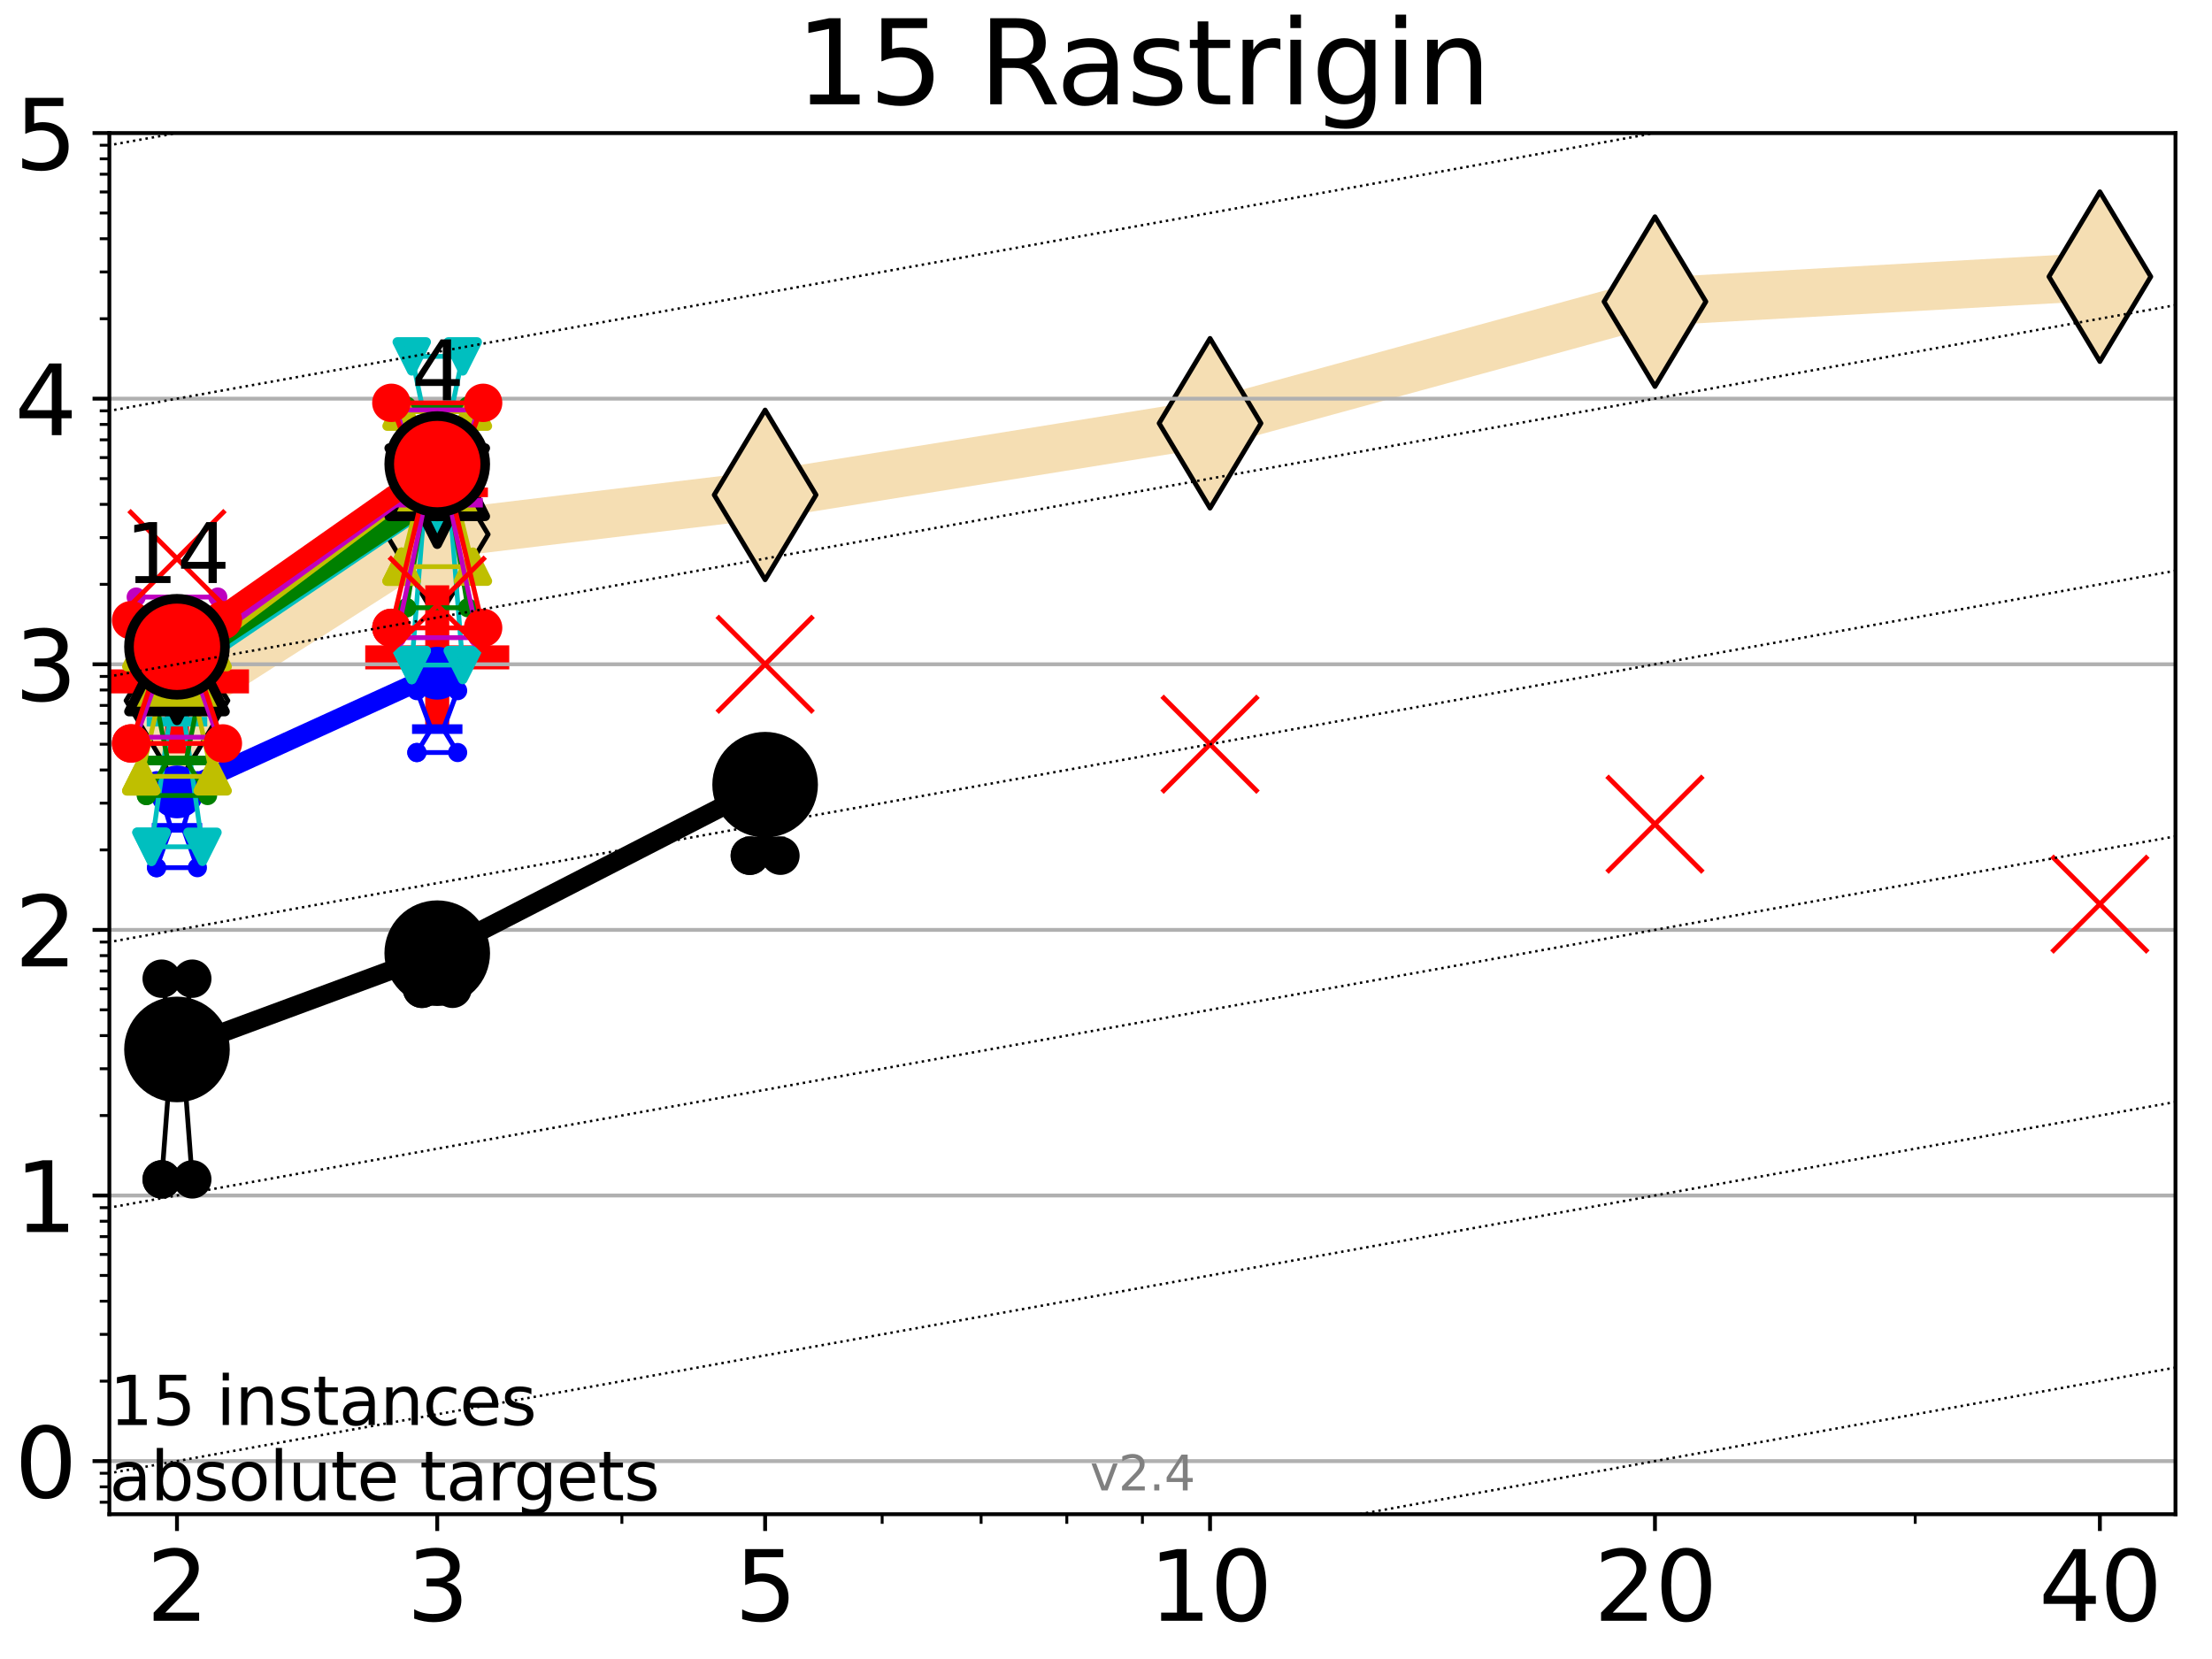<?xml version="1.0" encoding="utf-8" standalone="no"?>
<!DOCTYPE svg PUBLIC "-//W3C//DTD SVG 1.1//EN"
  "http://www.w3.org/Graphics/SVG/1.1/DTD/svg11.dtd">
<svg height="345.6pt" version="1.1" viewBox="0 0 460.8 345.6" width="460.8pt" xmlns="http://www.w3.org/2000/svg" xmlns:xlink="http://www.w3.org/1999/xlink">
 <defs>
  <style type="text/css">*{stroke-linecap:butt;stroke-linejoin:round;}</style>
 </defs>
 <g id="figure_1">
  <g id="patch_1">
   <path d="M 0 345.6 
L 460.8 345.6 
L 460.8 0 
L 0 0 
z
" style="fill:#ffffff;"/>
  </g>
  <g id="axes_1">
   <g id="patch_2">
    <path d="M 22.78 315.44 
L 453.192 315.44 
L 453.192 27.72 
L 22.78 27.72 
z
" style="fill:#ffffff;"/>
   </g>
   <g id="line2d_1">
    <path clip-path="url(#p6bc2ded85d)" d="M 36.868 145.944 
L 91.085 111.318 
L 159.39 103.095 
L 252.074 88.174 
L 344.758 62.836 
L 437.443 57.633 
" style="fill:none;stroke:#f5deb3;stroke-linecap:square;stroke-width:10;"/>
    <defs>
     <path d="M 0 17.678 
L 10.607 0 
L 0 -17.678 
L -10.607 0 
z
" id="mfe4d58d788" style="stroke:#000000;stroke-linejoin:miter;"/>
    </defs>
    <g clip-path="url(#p6bc2ded85d)">
     <use style="fill:#f5deb3;stroke:#000000;stroke-linejoin:miter;" x="36.868" xlink:href="#mfe4d58d788" y="145.944"/>
     <use style="fill:#f5deb3;stroke:#000000;stroke-linejoin:miter;" x="91.085" xlink:href="#mfe4d58d788" y="111.318"/>
     <use style="fill:#f5deb3;stroke:#000000;stroke-linejoin:miter;" x="159.39" xlink:href="#mfe4d58d788" y="103.095"/>
     <use style="fill:#f5deb3;stroke:#000000;stroke-linejoin:miter;" x="252.074" xlink:href="#mfe4d58d788" y="88.174"/>
     <use style="fill:#f5deb3;stroke:#000000;stroke-linejoin:miter;" x="344.758" xlink:href="#mfe4d58d788" y="62.836"/>
     <use style="fill:#f5deb3;stroke:#000000;stroke-linejoin:miter;" x="437.443" xlink:href="#mfe4d58d788" y="57.633"/>
    </g>
   </g>
   <g id="line2d_2">
    <defs>
     <path d="M -15 0 
L 15 0 
M 0 15 
L 0 -15 
" id="mb540e946c9" style="stroke:#ff0000;stroke-width:5;"/>
    </defs>
    <g clip-path="url(#p6bc2ded85d)">
     <use style="fill:#ff0000;stroke:#ff0000;stroke-width:5;" x="91.085" xlink:href="#mb540e946c9" y="136.94"/>
    </g>
   </g>
   <g id="line2d_3">
    <g clip-path="url(#p6bc2ded85d)">
     <use style="fill:#ff0000;stroke:#ff0000;stroke-width:5;" x="36.868" xlink:href="#mb540e946c9" y="141.943"/>
    </g>
   </g>
   <g id="matplotlib.axis_1">
    <g id="xtick_1">
     <g id="line2d_4">
      <defs>
       <path d="M 0 0 
L 0 3.5 
" id="m0d95e76aec" style="stroke:#000000;stroke-width:0.8;"/>
      </defs>
      <g>
       <use style="stroke:#000000;stroke-width:0.8;" x="36.868" xlink:href="#m0d95e76aec" y="315.44"/>
      </g>
     </g>
     <g id="text_1">
      <!-- 2 -->
      <g transform="translate(30.506 337.637)scale(0.2 -0.2)">
       <defs>
        <path d="M 1228 531 
L 3431 531 
L 3431 0 
L 469 0 
L 469 531 
Q 828 903 1448 1529 
Q 2069 2156 2228 2338 
Q 2531 2678 2651 2914 
Q 2772 3150 2772 3378 
Q 2772 3750 2511 3984 
Q 2250 4219 1831 4219 
Q 1534 4219 1204 4116 
Q 875 4013 500 3803 
L 500 4441 
Q 881 4594 1212 4672 
Q 1544 4750 1819 4750 
Q 2544 4750 2975 4387 
Q 3406 4025 3406 3419 
Q 3406 3131 3298 2873 
Q 3191 2616 2906 2266 
Q 2828 2175 2409 1742 
Q 1991 1309 1228 531 
z
" id="DejaVuSans-32" transform="scale(0.016)"/>
       </defs>
       <use xlink:href="#DejaVuSans-32"/>
      </g>
     </g>
    </g>
    <g id="xtick_2">
     <g id="line2d_5">
      <g>
       <use style="stroke:#000000;stroke-width:0.8;" x="91.085" xlink:href="#m0d95e76aec" y="315.44"/>
      </g>
     </g>
     <g id="text_2">
      <!-- 3 -->
      <g transform="translate(84.723 337.637)scale(0.2 -0.2)">
       <defs>
        <path d="M 2597 2516 
Q 3050 2419 3304 2112 
Q 3559 1806 3559 1356 
Q 3559 666 3084 287 
Q 2609 -91 1734 -91 
Q 1441 -91 1130 -33 
Q 819 25 488 141 
L 488 750 
Q 750 597 1062 519 
Q 1375 441 1716 441 
Q 2309 441 2620 675 
Q 2931 909 2931 1356 
Q 2931 1769 2642 2001 
Q 2353 2234 1838 2234 
L 1294 2234 
L 1294 2753 
L 1863 2753 
Q 2328 2753 2575 2939 
Q 2822 3125 2822 3475 
Q 2822 3834 2567 4026 
Q 2313 4219 1838 4219 
Q 1578 4219 1281 4162 
Q 984 4106 628 3988 
L 628 4550 
Q 988 4650 1302 4700 
Q 1616 4750 1894 4750 
Q 2613 4750 3031 4423 
Q 3450 4097 3450 3541 
Q 3450 3153 3228 2886 
Q 3006 2619 2597 2516 
z
" id="DejaVuSans-33" transform="scale(0.016)"/>
       </defs>
       <use xlink:href="#DejaVuSans-33"/>
      </g>
     </g>
    </g>
    <g id="xtick_3">
     <g id="line2d_6">
      <g>
       <use style="stroke:#000000;stroke-width:0.8;" x="159.39" xlink:href="#m0d95e76aec" y="315.44"/>
      </g>
     </g>
     <g id="text_3">
      <!-- 5 -->
      <g transform="translate(153.028 337.637)scale(0.2 -0.2)">
       <defs>
        <path d="M 691 4666 
L 3169 4666 
L 3169 4134 
L 1269 4134 
L 1269 2991 
Q 1406 3038 1543 3061 
Q 1681 3084 1819 3084 
Q 2600 3084 3056 2656 
Q 3513 2228 3513 1497 
Q 3513 744 3044 326 
Q 2575 -91 1722 -91 
Q 1428 -91 1123 -41 
Q 819 9 494 109 
L 494 744 
Q 775 591 1075 516 
Q 1375 441 1709 441 
Q 2250 441 2565 725 
Q 2881 1009 2881 1497 
Q 2881 1984 2565 2268 
Q 2250 2553 1709 2553 
Q 1456 2553 1204 2497 
Q 953 2441 691 2322 
L 691 4666 
z
" id="DejaVuSans-35" transform="scale(0.016)"/>
       </defs>
       <use xlink:href="#DejaVuSans-35"/>
      </g>
     </g>
    </g>
    <g id="xtick_4">
     <g id="line2d_7">
      <g>
       <use style="stroke:#000000;stroke-width:0.8;" x="252.074" xlink:href="#m0d95e76aec" y="315.44"/>
      </g>
     </g>
     <g id="text_4">
      <!-- 10 -->
      <g transform="translate(239.349 337.637)scale(0.2 -0.2)">
       <defs>
        <path d="M 794 531 
L 1825 531 
L 1825 4091 
L 703 3866 
L 703 4441 
L 1819 4666 
L 2450 4666 
L 2450 531 
L 3481 531 
L 3481 0 
L 794 0 
L 794 531 
z
" id="DejaVuSans-31" transform="scale(0.016)"/>
        <path d="M 2034 4250 
Q 1547 4250 1301 3770 
Q 1056 3291 1056 2328 
Q 1056 1369 1301 889 
Q 1547 409 2034 409 
Q 2525 409 2770 889 
Q 3016 1369 3016 2328 
Q 3016 3291 2770 3770 
Q 2525 4250 2034 4250 
z
M 2034 4750 
Q 2819 4750 3233 4129 
Q 3647 3509 3647 2328 
Q 3647 1150 3233 529 
Q 2819 -91 2034 -91 
Q 1250 -91 836 529 
Q 422 1150 422 2328 
Q 422 3509 836 4129 
Q 1250 4750 2034 4750 
z
" id="DejaVuSans-30" transform="scale(0.016)"/>
       </defs>
       <use xlink:href="#DejaVuSans-31"/>
       <use x="63.623" xlink:href="#DejaVuSans-30"/>
      </g>
     </g>
    </g>
    <g id="xtick_5">
     <g id="line2d_8">
      <g>
       <use style="stroke:#000000;stroke-width:0.8;" x="344.758" xlink:href="#m0d95e76aec" y="315.44"/>
      </g>
     </g>
     <g id="text_5">
      <!-- 20 -->
      <g transform="translate(332.033 337.637)scale(0.2 -0.2)">
       <use xlink:href="#DejaVuSans-32"/>
       <use x="63.623" xlink:href="#DejaVuSans-30"/>
      </g>
     </g>
    </g>
    <g id="xtick_6">
     <g id="line2d_9">
      <g>
       <use style="stroke:#000000;stroke-width:0.8;" x="437.443" xlink:href="#m0d95e76aec" y="315.44"/>
      </g>
     </g>
     <g id="text_6">
      <!-- 40 -->
      <g transform="translate(424.718 337.637)scale(0.2 -0.2)">
       <defs>
        <path d="M 2419 4116 
L 825 1625 
L 2419 1625 
L 2419 4116 
z
M 2253 4666 
L 3047 4666 
L 3047 1625 
L 3713 1625 
L 3713 1100 
L 3047 1100 
L 3047 0 
L 2419 0 
L 2419 1100 
L 313 1100 
L 313 1709 
L 2253 4666 
z
" id="DejaVuSans-34" transform="scale(0.016)"/>
       </defs>
       <use xlink:href="#DejaVuSans-34"/>
       <use x="63.623" xlink:href="#DejaVuSans-30"/>
      </g>
     </g>
    </g>
    <g id="xtick_7">
     <g id="line2d_10">
      <defs>
       <path d="M 0 0 
L 0 2 
" id="m5531c1b96c" style="stroke:#000000;stroke-width:0.6;"/>
      </defs>
      <g>
       <use style="stroke:#000000;stroke-width:0.6;" x="129.552" xlink:href="#m5531c1b96c" y="315.44"/>
      </g>
     </g>
    </g>
    <g id="xtick_8">
     <g id="line2d_11">
      <g>
       <use style="stroke:#000000;stroke-width:0.6;" x="183.769" xlink:href="#m5531c1b96c" y="315.44"/>
      </g>
     </g>
    </g>
    <g id="xtick_9">
     <g id="line2d_12">
      <g>
       <use style="stroke:#000000;stroke-width:0.6;" x="204.381" xlink:href="#m5531c1b96c" y="315.44"/>
      </g>
     </g>
    </g>
    <g id="xtick_10">
     <g id="line2d_13">
      <g>
       <use style="stroke:#000000;stroke-width:0.6;" x="222.237" xlink:href="#m5531c1b96c" y="315.44"/>
      </g>
     </g>
    </g>
    <g id="xtick_11">
     <g id="line2d_14">
      <g>
       <use style="stroke:#000000;stroke-width:0.6;" x="237.986" xlink:href="#m5531c1b96c" y="315.44"/>
      </g>
     </g>
    </g>
    <g id="xtick_12">
     <g id="line2d_15">
      <g>
       <use style="stroke:#000000;stroke-width:0.6;" x="398.975" xlink:href="#m5531c1b96c" y="315.44"/>
      </g>
     </g>
    </g>
   </g>
   <g id="matplotlib.axis_2">
    <g id="ytick_1">
     <g id="line2d_16">
      <path clip-path="url(#p6bc2ded85d)" d="M 22.78 304.374 
L 453.192 304.374 
" style="fill:none;stroke:#b0b0b0;stroke-linecap:square;stroke-width:0.8;"/>
     </g>
     <g id="line2d_17">
      <defs>
       <path d="M 0 0 
L -3.5 0 
" id="mb8daa64983" style="stroke:#000000;stroke-width:0.8;"/>
      </defs>
      <g>
       <use style="stroke:#000000;stroke-width:0.8;" x="22.78" xlink:href="#mb8daa64983" y="304.374"/>
      </g>
     </g>
     <g id="text_7">
      <!-- 0 -->
      <g transform="translate(3.055 311.972)scale(0.2 -0.2)">
       <use xlink:href="#DejaVuSans-30"/>
      </g>
     </g>
    </g>
    <g id="ytick_2">
     <g id="line2d_18">
      <path clip-path="url(#p6bc2ded85d)" d="M 22.78 249.043 
L 453.192 249.043 
" style="fill:none;stroke:#b0b0b0;stroke-linecap:square;stroke-width:0.8;"/>
     </g>
     <g id="line2d_19">
      <g>
       <use style="stroke:#000000;stroke-width:0.8;" x="22.78" xlink:href="#mb8daa64983" y="249.043"/>
      </g>
     </g>
     <g id="text_8">
      <!-- 1 -->
      <g transform="translate(3.055 256.642)scale(0.2 -0.2)">
       <use xlink:href="#DejaVuSans-31"/>
      </g>
     </g>
    </g>
    <g id="ytick_3">
     <g id="line2d_20">
      <path clip-path="url(#p6bc2ded85d)" d="M 22.78 193.712 
L 453.192 193.712 
" style="fill:none;stroke:#b0b0b0;stroke-linecap:square;stroke-width:0.8;"/>
     </g>
     <g id="line2d_21">
      <g>
       <use style="stroke:#000000;stroke-width:0.8;" x="22.78" xlink:href="#mb8daa64983" y="193.712"/>
      </g>
     </g>
     <g id="text_9">
      <!-- 2 -->
      <g transform="translate(3.055 201.311)scale(0.2 -0.2)">
       <use xlink:href="#DejaVuSans-32"/>
      </g>
     </g>
    </g>
    <g id="ytick_4">
     <g id="line2d_22">
      <path clip-path="url(#p6bc2ded85d)" d="M 22.78 138.382 
L 453.192 138.382 
" style="fill:none;stroke:#b0b0b0;stroke-linecap:square;stroke-width:0.8;"/>
     </g>
     <g id="line2d_23">
      <g>
       <use style="stroke:#000000;stroke-width:0.8;" x="22.78" xlink:href="#mb8daa64983" y="138.382"/>
      </g>
     </g>
     <g id="text_10">
      <!-- 3 -->
      <g transform="translate(3.055 145.98)scale(0.2 -0.2)">
       <use xlink:href="#DejaVuSans-33"/>
      </g>
     </g>
    </g>
    <g id="ytick_5">
     <g id="line2d_24">
      <path clip-path="url(#p6bc2ded85d)" d="M 22.78 83.051 
L 453.192 83.051 
" style="fill:none;stroke:#b0b0b0;stroke-linecap:square;stroke-width:0.8;"/>
     </g>
     <g id="line2d_25">
      <g>
       <use style="stroke:#000000;stroke-width:0.8;" x="22.78" xlink:href="#mb8daa64983" y="83.051"/>
      </g>
     </g>
     <g id="text_11">
      <!-- 4 -->
      <g transform="translate(3.055 90.649)scale(0.2 -0.2)">
       <use xlink:href="#DejaVuSans-34"/>
      </g>
     </g>
    </g>
    <g id="ytick_6">
     <g id="line2d_26">
      <path clip-path="url(#p6bc2ded85d)" d="M 22.78 27.72 
L 453.192 27.72 
" style="fill:none;stroke:#b0b0b0;stroke-linecap:square;stroke-width:0.8;"/>
     </g>
     <g id="line2d_27">
      <g>
       <use style="stroke:#000000;stroke-width:0.8;" x="22.78" xlink:href="#mb8daa64983" y="27.72"/>
      </g>
     </g>
     <g id="text_12">
      <!-- 5 -->
      <g transform="translate(3.055 35.318)scale(0.2 -0.2)">
       <use xlink:href="#DejaVuSans-35"/>
      </g>
     </g>
    </g>
    <g id="ytick_7">
     <g id="line2d_28">
      <defs>
       <path d="M 0 0 
L -2 0 
" id="mf443800d65" style="stroke:#000000;stroke-width:0.6;"/>
      </defs>
      <g>
       <use style="stroke:#000000;stroke-width:0.6;" x="22.78" xlink:href="#mf443800d65" y="312.945"/>
      </g>
     </g>
    </g>
    <g id="ytick_8">
     <g id="line2d_29">
      <g>
       <use style="stroke:#000000;stroke-width:0.6;" x="22.78" xlink:href="#mf443800d65" y="309.736"/>
      </g>
     </g>
    </g>
    <g id="ytick_9">
     <g id="line2d_30">
      <g>
       <use style="stroke:#000000;stroke-width:0.6;" x="22.78" xlink:href="#mf443800d65" y="306.906"/>
      </g>
     </g>
    </g>
    <g id="ytick_10">
     <g id="line2d_31">
      <g>
       <use style="stroke:#000000;stroke-width:0.6;" x="22.78" xlink:href="#mf443800d65" y="287.718"/>
      </g>
     </g>
    </g>
    <g id="ytick_11">
     <g id="line2d_32">
      <g>
       <use style="stroke:#000000;stroke-width:0.6;" x="22.78" xlink:href="#mf443800d65" y="277.974"/>
      </g>
     </g>
    </g>
    <g id="ytick_12">
     <g id="line2d_33">
      <g>
       <use style="stroke:#000000;stroke-width:0.6;" x="22.78" xlink:href="#mf443800d65" y="271.061"/>
      </g>
     </g>
    </g>
    <g id="ytick_13">
     <g id="line2d_34">
      <g>
       <use style="stroke:#000000;stroke-width:0.6;" x="22.78" xlink:href="#mf443800d65" y="265.699"/>
      </g>
     </g>
    </g>
    <g id="ytick_14">
     <g id="line2d_35">
      <g>
       <use style="stroke:#000000;stroke-width:0.6;" x="22.78" xlink:href="#mf443800d65" y="261.318"/>
      </g>
     </g>
    </g>
    <g id="ytick_15">
     <g id="line2d_36">
      <g>
       <use style="stroke:#000000;stroke-width:0.6;" x="22.78" xlink:href="#mf443800d65" y="257.614"/>
      </g>
     </g>
    </g>
    <g id="ytick_16">
     <g id="line2d_37">
      <g>
       <use style="stroke:#000000;stroke-width:0.6;" x="22.78" xlink:href="#mf443800d65" y="254.405"/>
      </g>
     </g>
    </g>
    <g id="ytick_17">
     <g id="line2d_38">
      <g>
       <use style="stroke:#000000;stroke-width:0.6;" x="22.78" xlink:href="#mf443800d65" y="251.575"/>
      </g>
     </g>
    </g>
    <g id="ytick_18">
     <g id="line2d_39">
      <g>
       <use style="stroke:#000000;stroke-width:0.6;" x="22.78" xlink:href="#mf443800d65" y="232.387"/>
      </g>
     </g>
    </g>
    <g id="ytick_19">
     <g id="line2d_40">
      <g>
       <use style="stroke:#000000;stroke-width:0.6;" x="22.78" xlink:href="#mf443800d65" y="222.644"/>
      </g>
     </g>
    </g>
    <g id="ytick_20">
     <g id="line2d_41">
      <g>
       <use style="stroke:#000000;stroke-width:0.6;" x="22.78" xlink:href="#mf443800d65" y="215.731"/>
      </g>
     </g>
    </g>
    <g id="ytick_21">
     <g id="line2d_42">
      <g>
       <use style="stroke:#000000;stroke-width:0.6;" x="22.78" xlink:href="#mf443800d65" y="210.369"/>
      </g>
     </g>
    </g>
    <g id="ytick_22">
     <g id="line2d_43">
      <g>
       <use style="stroke:#000000;stroke-width:0.6;" x="22.78" xlink:href="#mf443800d65" y="205.987"/>
      </g>
     </g>
    </g>
    <g id="ytick_23">
     <g id="line2d_44">
      <g>
       <use style="stroke:#000000;stroke-width:0.6;" x="22.78" xlink:href="#mf443800d65" y="202.283"/>
      </g>
     </g>
    </g>
    <g id="ytick_24">
     <g id="line2d_45">
      <g>
       <use style="stroke:#000000;stroke-width:0.6;" x="22.78" xlink:href="#mf443800d65" y="199.074"/>
      </g>
     </g>
    </g>
    <g id="ytick_25">
     <g id="line2d_46">
      <g>
       <use style="stroke:#000000;stroke-width:0.6;" x="22.78" xlink:href="#mf443800d65" y="196.244"/>
      </g>
     </g>
    </g>
    <g id="ytick_26">
     <g id="line2d_47">
      <g>
       <use style="stroke:#000000;stroke-width:0.6;" x="22.78" xlink:href="#mf443800d65" y="177.056"/>
      </g>
     </g>
    </g>
    <g id="ytick_27">
     <g id="line2d_48">
      <g>
       <use style="stroke:#000000;stroke-width:0.6;" x="22.78" xlink:href="#mf443800d65" y="167.313"/>
      </g>
     </g>
    </g>
    <g id="ytick_28">
     <g id="line2d_49">
      <g>
       <use style="stroke:#000000;stroke-width:0.6;" x="22.78" xlink:href="#mf443800d65" y="160.4"/>
      </g>
     </g>
    </g>
    <g id="ytick_29">
     <g id="line2d_50">
      <g>
       <use style="stroke:#000000;stroke-width:0.6;" x="22.78" xlink:href="#mf443800d65" y="155.038"/>
      </g>
     </g>
    </g>
    <g id="ytick_30">
     <g id="line2d_51">
      <g>
       <use style="stroke:#000000;stroke-width:0.6;" x="22.78" xlink:href="#mf443800d65" y="150.657"/>
      </g>
     </g>
    </g>
    <g id="ytick_31">
     <g id="line2d_52">
      <g>
       <use style="stroke:#000000;stroke-width:0.6;" x="22.78" xlink:href="#mf443800d65" y="146.952"/>
      </g>
     </g>
    </g>
    <g id="ytick_32">
     <g id="line2d_53">
      <g>
       <use style="stroke:#000000;stroke-width:0.6;" x="22.78" xlink:href="#mf443800d65" y="143.744"/>
      </g>
     </g>
    </g>
    <g id="ytick_33">
     <g id="line2d_54">
      <g>
       <use style="stroke:#000000;stroke-width:0.6;" x="22.78" xlink:href="#mf443800d65" y="140.913"/>
      </g>
     </g>
    </g>
    <g id="ytick_34">
     <g id="line2d_55">
      <g>
       <use style="stroke:#000000;stroke-width:0.6;" x="22.78" xlink:href="#mf443800d65" y="121.725"/>
      </g>
     </g>
    </g>
    <g id="ytick_35">
     <g id="line2d_56">
      <g>
       <use style="stroke:#000000;stroke-width:0.6;" x="22.78" xlink:href="#mf443800d65" y="111.982"/>
      </g>
     </g>
    </g>
    <g id="ytick_36">
     <g id="line2d_57">
      <g>
       <use style="stroke:#000000;stroke-width:0.6;" x="22.78" xlink:href="#mf443800d65" y="105.069"/>
      </g>
     </g>
    </g>
    <g id="ytick_37">
     <g id="line2d_58">
      <g>
       <use style="stroke:#000000;stroke-width:0.6;" x="22.78" xlink:href="#mf443800d65" y="99.707"/>
      </g>
     </g>
    </g>
    <g id="ytick_38">
     <g id="line2d_59">
      <g>
       <use style="stroke:#000000;stroke-width:0.6;" x="22.78" xlink:href="#mf443800d65" y="95.326"/>
      </g>
     </g>
    </g>
    <g id="ytick_39">
     <g id="line2d_60">
      <g>
       <use style="stroke:#000000;stroke-width:0.6;" x="22.78" xlink:href="#mf443800d65" y="91.622"/>
      </g>
     </g>
    </g>
    <g id="ytick_40">
     <g id="line2d_61">
      <g>
       <use style="stroke:#000000;stroke-width:0.6;" x="22.78" xlink:href="#mf443800d65" y="88.413"/>
      </g>
     </g>
    </g>
    <g id="ytick_41">
     <g id="line2d_62">
      <g>
       <use style="stroke:#000000;stroke-width:0.6;" x="22.78" xlink:href="#mf443800d65" y="85.583"/>
      </g>
     </g>
    </g>
    <g id="ytick_42">
     <g id="line2d_63">
      <g>
       <use style="stroke:#000000;stroke-width:0.6;" x="22.78" xlink:href="#mf443800d65" y="66.395"/>
      </g>
     </g>
    </g>
    <g id="ytick_43">
     <g id="line2d_64">
      <g>
       <use style="stroke:#000000;stroke-width:0.6;" x="22.78" xlink:href="#mf443800d65" y="56.651"/>
      </g>
     </g>
    </g>
    <g id="ytick_44">
     <g id="line2d_65">
      <g>
       <use style="stroke:#000000;stroke-width:0.6;" x="22.78" xlink:href="#mf443800d65" y="49.738"/>
      </g>
     </g>
    </g>
    <g id="ytick_45">
     <g id="line2d_66">
      <g>
       <use style="stroke:#000000;stroke-width:0.6;" x="22.78" xlink:href="#mf443800d65" y="44.376"/>
      </g>
     </g>
    </g>
    <g id="ytick_46">
     <g id="line2d_67">
      <g>
       <use style="stroke:#000000;stroke-width:0.6;" x="22.78" xlink:href="#mf443800d65" y="39.995"/>
      </g>
     </g>
    </g>
    <g id="ytick_47">
     <g id="line2d_68">
      <g>
       <use style="stroke:#000000;stroke-width:0.6;" x="22.78" xlink:href="#mf443800d65" y="36.291"/>
      </g>
     </g>
    </g>
    <g id="ytick_48">
     <g id="line2d_69">
      <g>
       <use style="stroke:#000000;stroke-width:0.6;" x="22.78" xlink:href="#mf443800d65" y="33.082"/>
      </g>
     </g>
    </g>
    <g id="ytick_49">
     <g id="line2d_70">
      <g>
       <use style="stroke:#000000;stroke-width:0.6;" x="22.78" xlink:href="#mf443800d65" y="30.252"/>
      </g>
     </g>
    </g>
   </g>
   <g id="line2d_71">
    <path clip-path="url(#p6bc2ded85d)" d="M 33.682 245.685 
L 35.912 216.185 
L 33.682 203.88 
L 40.054 203.88 
L 37.824 216.185 
L 40.054 245.685 
L 33.682 245.685 
" style="fill:none;stroke:#000000;stroke-linecap:square;"/>
   </g>
   <g id="line2d_72">
    <path clip-path="url(#p6bc2ded85d)" d="M 33.682 245.685 
L 40.054 245.685 
L 40.054 203.88 
L 33.682 203.88 
L 33.682 245.685 
" style="fill:none;"/>
    <defs>
     <path d="M 0 3 
C 0.796 3 1.559 2.684 2.121 2.121 
C 2.684 1.559 3 0.796 3 0 
C 3 -0.796 2.684 -1.559 2.121 -2.121 
C 1.559 -2.684 0.796 -3 0 -3 
C -0.796 -3 -1.559 -2.684 -2.121 -2.121 
C -2.684 -1.559 -3 -0.796 -3 0 
C -3 0.796 -2.684 1.559 -2.121 2.121 
C -1.559 2.684 -0.796 3 0 3 
z
" id="m2b4f6cac46" style="stroke:#000000;stroke-width:2;"/>
    </defs>
    <g clip-path="url(#p6bc2ded85d)">
     <use style="stroke:#000000;stroke-width:2;" x="33.682" xlink:href="#m2b4f6cac46" y="245.685"/>
     <use style="stroke:#000000;stroke-width:2;" x="40.054" xlink:href="#m2b4f6cac46" y="245.685"/>
     <use style="stroke:#000000;stroke-width:2;" x="40.054" xlink:href="#m2b4f6cac46" y="203.88"/>
     <use style="stroke:#000000;stroke-width:2;" x="33.682" xlink:href="#m2b4f6cac46" y="203.88"/>
     <use style="stroke:#000000;stroke-width:2;" x="33.682" xlink:href="#m2b4f6cac46" y="245.685"/>
    </g>
   </g>
   <g id="line2d_73">
    <path clip-path="url(#p6bc2ded85d)" d="M 33.682 216.185 
L 40.054 216.185 
" style="fill:none;stroke:#000000;stroke-linecap:square;stroke-width:2;"/>
   </g>
   <g id="line2d_74">
    <path clip-path="url(#p6bc2ded85d)" d="M 87.899 205.987 
L 90.129 202.283 
L 87.899 193.315 
L 94.271 193.315 
L 92.041 202.283 
L 94.271 205.987 
L 87.899 205.987 
" style="fill:none;stroke:#000000;stroke-linecap:square;"/>
   </g>
   <g id="line2d_75">
    <path clip-path="url(#p6bc2ded85d)" d="M 87.899 205.987 
L 94.271 205.987 
L 94.271 193.315 
L 87.899 193.315 
L 87.899 205.987 
" style="fill:none;"/>
    <g clip-path="url(#p6bc2ded85d)">
     <use style="stroke:#000000;stroke-width:2;" x="87.899" xlink:href="#m2b4f6cac46" y="205.987"/>
     <use style="stroke:#000000;stroke-width:2;" x="94.271" xlink:href="#m2b4f6cac46" y="205.987"/>
     <use style="stroke:#000000;stroke-width:2;" x="94.271" xlink:href="#m2b4f6cac46" y="193.315"/>
     <use style="stroke:#000000;stroke-width:2;" x="87.899" xlink:href="#m2b4f6cac46" y="193.315"/>
     <use style="stroke:#000000;stroke-width:2;" x="87.899" xlink:href="#m2b4f6cac46" y="205.987"/>
    </g>
   </g>
   <g id="line2d_76">
    <path clip-path="url(#p6bc2ded85d)" d="M 87.899 202.283 
L 94.271 202.283 
" style="fill:none;stroke:#000000;stroke-linecap:square;stroke-width:2;"/>
   </g>
   <g id="line2d_77">
    <path clip-path="url(#p6bc2ded85d)" d="M 156.204 178.263 
L 158.434 175.285 
L 156.204 160.28 
L 162.576 160.28 
L 160.346 175.285 
L 162.576 178.263 
L 156.204 178.263 
" style="fill:none;stroke:#000000;stroke-linecap:square;"/>
   </g>
   <g id="line2d_78">
    <path clip-path="url(#p6bc2ded85d)" d="M 156.204 178.263 
L 162.576 178.263 
L 162.576 160.28 
L 156.204 160.28 
L 156.204 178.263 
" style="fill:none;"/>
    <g clip-path="url(#p6bc2ded85d)">
     <use style="stroke:#000000;stroke-width:2;" x="156.204" xlink:href="#m2b4f6cac46" y="178.263"/>
     <use style="stroke:#000000;stroke-width:2;" x="162.576" xlink:href="#m2b4f6cac46" y="178.263"/>
     <use style="stroke:#000000;stroke-width:2;" x="162.576" xlink:href="#m2b4f6cac46" y="160.28"/>
     <use style="stroke:#000000;stroke-width:2;" x="156.204" xlink:href="#m2b4f6cac46" y="160.28"/>
     <use style="stroke:#000000;stroke-width:2;" x="156.204" xlink:href="#m2b4f6cac46" y="178.263"/>
    </g>
   </g>
   <g id="line2d_79">
    <path clip-path="url(#p6bc2ded85d)" d="M 156.204 175.285 
L 162.576 175.285 
" style="fill:none;stroke:#000000;stroke-linecap:square;stroke-width:2;"/>
   </g>
   <g id="line2d_80">
    <path clip-path="url(#p6bc2ded85d)" d="M 36.868 218.621 
L 91.085 198.566 
" style="fill:none;stroke:#000000;stroke-linecap:square;stroke-width:4;"/>
   </g>
   <g id="line2d_81">
    <path clip-path="url(#p6bc2ded85d)" d="M 91.085 198.566 
L 159.39 163.466 
" style="fill:none;stroke:#000000;stroke-linecap:square;stroke-width:4;"/>
   </g>
   <g id="line2d_82">
    <path clip-path="url(#p6bc2ded85d)" d="M 36.868 218.621 
L 91.085 198.566 
L 159.39 163.466 
" style="fill:none;"/>
    <defs>
     <path d="M 0 10 
C 2.652 10 5.196 8.946 7.071 7.071 
C 8.946 5.196 10 2.652 10 0 
C 10 -2.652 8.946 -5.196 7.071 -7.071 
C 5.196 -8.946 2.652 -10 0 -10 
C -2.652 -10 -5.196 -8.946 -7.071 -7.071 
C -8.946 -5.196 -10 -2.652 -10 0 
C -10 2.652 -8.946 5.196 -7.071 7.071 
C -5.196 8.946 -2.652 10 0 10 
z
" id="m19b95bb801" style="stroke:#000000;stroke-width:2;"/>
    </defs>
    <g clip-path="url(#p6bc2ded85d)">
     <use style="stroke:#000000;stroke-width:2;" x="36.868" xlink:href="#m19b95bb801" y="218.621"/>
     <use style="stroke:#000000;stroke-width:2;" x="91.085" xlink:href="#m19b95bb801" y="198.566"/>
     <use style="stroke:#000000;stroke-width:2;" x="159.39" xlink:href="#m19b95bb801" y="163.466"/>
    </g>
   </g>
   <g id="line2d_83">
    <path clip-path="url(#p6bc2ded85d)" d="M 32.62 180.75 
L 35.594 172.451 
L 32.62 162.633 
L 41.116 162.633 
L 38.143 172.451 
L 41.116 180.75 
L 32.62 180.75 
" style="fill:none;stroke:#0000ff;stroke-linecap:square;"/>
   </g>
   <g id="line2d_84">
    <path clip-path="url(#p6bc2ded85d)" d="M 32.62 180.75 
L 41.116 180.75 
L 41.116 162.633 
L 32.62 162.633 
L 32.62 180.75 
" style="fill:none;"/>
    <defs>
     <path d="M 0 1.5 
C 0.398 1.5 0.779 1.342 1.061 1.061 
C 1.342 0.779 1.5 0.398 1.5 0 
C 1.5 -0.398 1.342 -0.779 1.061 -1.061 
C 0.779 -1.342 0.398 -1.5 0 -1.5 
C -0.398 -1.5 -0.779 -1.342 -1.061 -1.061 
C -1.342 -0.779 -1.5 -0.398 -1.5 0 
C -1.5 0.398 -1.342 0.779 -1.061 1.061 
C -0.779 1.342 -0.398 1.5 0 1.5 
z
" id="m593a973f6a" style="stroke:#0000ff;"/>
    </defs>
    <g clip-path="url(#p6bc2ded85d)">
     <use style="fill:#0000ff;stroke:#0000ff;" x="32.62" xlink:href="#m593a973f6a" y="180.75"/>
     <use style="fill:#0000ff;stroke:#0000ff;" x="41.116" xlink:href="#m593a973f6a" y="180.75"/>
     <use style="fill:#0000ff;stroke:#0000ff;" x="41.116" xlink:href="#m593a973f6a" y="162.633"/>
     <use style="fill:#0000ff;stroke:#0000ff;" x="32.62" xlink:href="#m593a973f6a" y="162.633"/>
     <use style="fill:#0000ff;stroke:#0000ff;" x="32.62" xlink:href="#m593a973f6a" y="180.75"/>
    </g>
   </g>
   <g id="line2d_85">
    <path clip-path="url(#p6bc2ded85d)" d="M 32.62 172.451 
L 41.116 172.451 
" style="fill:none;stroke:#0000ff;stroke-linecap:square;stroke-width:2;"/>
   </g>
   <g id="line2d_86">
    <path clip-path="url(#p6bc2ded85d)" d="M 86.837 156.764 
L 89.811 151.889 
L 86.837 143.874 
L 95.333 143.874 
L 92.359 151.889 
L 95.333 156.764 
L 86.837 156.764 
" style="fill:none;stroke:#0000ff;stroke-linecap:square;"/>
   </g>
   <g id="line2d_87">
    <path clip-path="url(#p6bc2ded85d)" d="M 86.837 156.764 
L 95.333 156.764 
L 95.333 143.874 
L 86.837 143.874 
L 86.837 156.764 
" style="fill:none;"/>
    <g clip-path="url(#p6bc2ded85d)">
     <use style="fill:#0000ff;stroke:#0000ff;" x="86.837" xlink:href="#m593a973f6a" y="156.764"/>
     <use style="fill:#0000ff;stroke:#0000ff;" x="95.333" xlink:href="#m593a973f6a" y="156.764"/>
     <use style="fill:#0000ff;stroke:#0000ff;" x="95.333" xlink:href="#m593a973f6a" y="143.874"/>
     <use style="fill:#0000ff;stroke:#0000ff;" x="86.837" xlink:href="#m593a973f6a" y="143.874"/>
     <use style="fill:#0000ff;stroke:#0000ff;" x="86.837" xlink:href="#m593a973f6a" y="156.764"/>
    </g>
   </g>
   <g id="line2d_88">
    <path clip-path="url(#p6bc2ded85d)" d="M 86.837 151.889 
L 95.333 151.889 
" style="fill:none;stroke:#0000ff;stroke-linecap:square;stroke-width:2;"/>
   </g>
   <g id="line2d_89">
    <path clip-path="url(#p6bc2ded85d)" d="M 36.868 164.972 
L 91.085 140.247 
" style="fill:none;stroke:#0000ff;stroke-linecap:square;stroke-width:4;"/>
   </g>
   <g id="line2d_90">
    <path clip-path="url(#p6bc2ded85d)" d="M 36.868 164.972 
L 91.085 140.247 
" style="fill:none;"/>
    <defs>
     <path d="M 0 5 
C 1.326 5 2.598 4.473 3.536 3.536 
C 4.473 2.598 5 1.326 5 0 
C 5 -1.326 4.473 -2.598 3.536 -3.536 
C 2.598 -4.473 1.326 -5 0 -5 
C -1.326 -5 -2.598 -4.473 -3.536 -3.536 
C -4.473 -2.598 -5 -1.326 -5 0 
C -5 1.326 -4.473 2.598 -3.536 3.536 
C -2.598 4.473 -1.326 5 0 5 
z
" id="mb84af87d6c" style="stroke:#0000ff;"/>
    </defs>
    <g clip-path="url(#p6bc2ded85d)">
     <use style="fill:#0000ff;stroke:#0000ff;" x="36.868" xlink:href="#mb84af87d6c" y="164.972"/>
     <use style="fill:#0000ff;stroke:#0000ff;" x="91.085" xlink:href="#mb84af87d6c" y="140.247"/>
    </g>
   </g>
   <g id="line2d_91">
    <path clip-path="url(#p6bc2ded85d)" d="M 31.558 176.404 
L 35.275 150.338 
L 31.558 136.377 
L 42.178 136.377 
L 38.461 150.338 
L 42.178 176.404 
L 31.558 176.404 
" style="fill:none;stroke:#00bfbf;stroke-linecap:square;"/>
   </g>
   <g id="line2d_92">
    <path clip-path="url(#p6bc2ded85d)" d="M 31.558 176.404 
L 42.178 176.404 
L 42.178 136.377 
L 31.558 136.377 
L 31.558 176.404 
" style="fill:none;"/>
    <defs>
     <path d="M -0 3 
L 3 -3 
L -3 -3 
z
" id="m09d6992583" style="stroke:#00bfbf;stroke-linejoin:miter;stroke-width:2;"/>
    </defs>
    <g clip-path="url(#p6bc2ded85d)">
     <use style="fill:#00bfbf;stroke:#00bfbf;stroke-linejoin:miter;stroke-width:2;" x="31.558" xlink:href="#m09d6992583" y="176.404"/>
     <use style="fill:#00bfbf;stroke:#00bfbf;stroke-linejoin:miter;stroke-width:2;" x="42.178" xlink:href="#m09d6992583" y="176.404"/>
     <use style="fill:#00bfbf;stroke:#00bfbf;stroke-linejoin:miter;stroke-width:2;" x="42.178" xlink:href="#m09d6992583" y="136.377"/>
     <use style="fill:#00bfbf;stroke:#00bfbf;stroke-linejoin:miter;stroke-width:2;" x="31.558" xlink:href="#m09d6992583" y="136.377"/>
     <use style="fill:#00bfbf;stroke:#00bfbf;stroke-linejoin:miter;stroke-width:2;" x="31.558" xlink:href="#m09d6992583" y="176.404"/>
    </g>
   </g>
   <g id="line2d_93">
    <path clip-path="url(#p6bc2ded85d)" d="M 31.558 150.338 
L 42.178 150.338 
" style="fill:none;stroke:#00bfbf;stroke-linecap:square;stroke-width:2;"/>
   </g>
   <g id="line2d_94">
    <path clip-path="url(#p6bc2ded85d)" d="M 85.775 138.542 
L 89.492 91.927 
L 85.775 74.244 
L 96.395 74.244 
L 92.678 91.927 
L 96.395 138.542 
L 85.775 138.542 
" style="fill:none;stroke:#00bfbf;stroke-linecap:square;"/>
   </g>
   <g id="line2d_95">
    <path clip-path="url(#p6bc2ded85d)" d="M 85.775 138.542 
L 96.395 138.542 
L 96.395 74.244 
L 85.775 74.244 
L 85.775 138.542 
" style="fill:none;"/>
    <g clip-path="url(#p6bc2ded85d)">
     <use style="fill:#00bfbf;stroke:#00bfbf;stroke-linejoin:miter;stroke-width:2;" x="85.775" xlink:href="#m09d6992583" y="138.542"/>
     <use style="fill:#00bfbf;stroke:#00bfbf;stroke-linejoin:miter;stroke-width:2;" x="96.395" xlink:href="#m09d6992583" y="138.542"/>
     <use style="fill:#00bfbf;stroke:#00bfbf;stroke-linejoin:miter;stroke-width:2;" x="96.395" xlink:href="#m09d6992583" y="74.244"/>
     <use style="fill:#00bfbf;stroke:#00bfbf;stroke-linejoin:miter;stroke-width:2;" x="85.775" xlink:href="#m09d6992583" y="74.244"/>
     <use style="fill:#00bfbf;stroke:#00bfbf;stroke-linejoin:miter;stroke-width:2;" x="85.775" xlink:href="#m09d6992583" y="138.542"/>
    </g>
   </g>
   <g id="line2d_96">
    <path clip-path="url(#p6bc2ded85d)" d="M 85.775 91.927 
L 96.395 91.927 
" style="fill:none;stroke:#00bfbf;stroke-linecap:square;stroke-width:2;"/>
   </g>
   <g id="line2d_97">
    <path clip-path="url(#p6bc2ded85d)" d="M 36.868 140.072 
L 91.085 103.353 
" style="fill:none;stroke:#00bfbf;stroke-linecap:square;stroke-width:4;"/>
   </g>
   <g id="line2d_98">
    <path clip-path="url(#p6bc2ded85d)" d="M 36.868 140.072 
L 91.085 103.353 
" style="fill:none;"/>
    <defs>
     <path d="M -0 10 
L 10 -10 
L -10 -10 
z
" id="m9058a7c7f8" style="stroke:#000000;stroke-linejoin:miter;stroke-width:2;"/>
    </defs>
    <g clip-path="url(#p6bc2ded85d)">
     <use style="fill:#00bfbf;stroke:#000000;stroke-linejoin:miter;stroke-width:2;" x="36.868" xlink:href="#m9058a7c7f8" y="140.072"/>
     <use style="fill:#00bfbf;stroke:#000000;stroke-linejoin:miter;stroke-width:2;" x="91.085" xlink:href="#m9058a7c7f8" y="103.353"/>
    </g>
   </g>
   <g id="line2d_99">
    <path clip-path="url(#p6bc2ded85d)" d="M 30.496 165.724 
L 34.957 158.426 
L 30.496 136.212 
L 43.24 136.212 
L 38.78 158.426 
L 43.24 165.724 
L 30.496 165.724 
" style="fill:none;stroke:#008000;stroke-linecap:square;"/>
   </g>
   <g id="line2d_100">
    <path clip-path="url(#p6bc2ded85d)" d="M 30.496 165.724 
L 43.24 165.724 
L 43.24 136.212 
L 30.496 136.212 
L 30.496 165.724 
" style="fill:none;"/>
    <defs>
     <path d="M 0 1.5 
C 0.398 1.5 0.779 1.342 1.061 1.061 
C 1.342 0.779 1.5 0.398 1.5 0 
C 1.5 -0.398 1.342 -0.779 1.061 -1.061 
C 0.779 -1.342 0.398 -1.5 0 -1.5 
C -0.398 -1.5 -0.779 -1.342 -1.061 -1.061 
C -1.342 -0.779 -1.5 -0.398 -1.5 0 
C -1.5 0.398 -1.342 0.779 -1.061 1.061 
C -0.779 1.342 -0.398 1.5 0 1.5 
z
" id="m173c7321f4" style="stroke:#008000;"/>
    </defs>
    <g clip-path="url(#p6bc2ded85d)">
     <use style="fill:#008000;stroke:#008000;" x="30.496" xlink:href="#m173c7321f4" y="165.724"/>
     <use style="fill:#008000;stroke:#008000;" x="43.24" xlink:href="#m173c7321f4" y="165.724"/>
     <use style="fill:#008000;stroke:#008000;" x="43.24" xlink:href="#m173c7321f4" y="136.212"/>
     <use style="fill:#008000;stroke:#008000;" x="30.496" xlink:href="#m173c7321f4" y="136.212"/>
     <use style="fill:#008000;stroke:#008000;" x="30.496" xlink:href="#m173c7321f4" y="165.724"/>
    </g>
   </g>
   <g id="line2d_101">
    <path clip-path="url(#p6bc2ded85d)" d="M 30.496 158.426 
L 43.24 158.426 
" style="fill:none;stroke:#008000;stroke-linecap:square;stroke-width:2;"/>
   </g>
   <g id="line2d_102">
    <path clip-path="url(#p6bc2ded85d)" d="M 84.713 126.602 
L 89.173 99.418 
L 84.713 84.586 
L 97.457 84.586 
L 92.997 99.418 
L 97.457 126.602 
L 84.713 126.602 
" style="fill:none;stroke:#008000;stroke-linecap:square;"/>
   </g>
   <g id="line2d_103">
    <path clip-path="url(#p6bc2ded85d)" d="M 84.713 126.602 
L 97.457 126.602 
L 97.457 84.586 
L 84.713 84.586 
L 84.713 126.602 
" style="fill:none;"/>
    <g clip-path="url(#p6bc2ded85d)">
     <use style="fill:#008000;stroke:#008000;" x="84.713" xlink:href="#m173c7321f4" y="126.602"/>
     <use style="fill:#008000;stroke:#008000;" x="97.457" xlink:href="#m173c7321f4" y="126.602"/>
     <use style="fill:#008000;stroke:#008000;" x="97.457" xlink:href="#m173c7321f4" y="84.586"/>
     <use style="fill:#008000;stroke:#008000;" x="84.713" xlink:href="#m173c7321f4" y="84.586"/>
     <use style="fill:#008000;stroke:#008000;" x="84.713" xlink:href="#m173c7321f4" y="126.602"/>
    </g>
   </g>
   <g id="line2d_104">
    <path clip-path="url(#p6bc2ded85d)" d="M 84.713 99.418 
L 97.457 99.418 
" style="fill:none;stroke:#008000;stroke-linecap:square;stroke-width:2;"/>
   </g>
   <g id="line2d_105">
    <path clip-path="url(#p6bc2ded85d)" d="M 36.868 138.922 
L 91.085 103.091 
" style="fill:none;stroke:#008000;stroke-linecap:square;stroke-width:4;"/>
   </g>
   <g id="line2d_106">
    <path clip-path="url(#p6bc2ded85d)" d="M 36.868 138.922 
L 91.085 103.091 
" style="fill:none;"/>
    <defs>
     <path d="M 0 5 
C 1.326 5 2.598 4.473 3.536 3.536 
C 4.473 2.598 5 1.326 5 0 
C 5 -1.326 4.473 -2.598 3.536 -3.536 
C 2.598 -4.473 1.326 -5 0 -5 
C -1.326 -5 -2.598 -4.473 -3.536 -3.536 
C -4.473 -2.598 -5 -1.326 -5 0 
C -5 1.326 -4.473 2.598 -3.536 3.536 
C -2.598 4.473 -1.326 5 0 5 
z
" id="m461607fb2a" style="stroke:#008000;"/>
    </defs>
    <g clip-path="url(#p6bc2ded85d)">
     <use style="fill:#008000;stroke:#008000;" x="36.868" xlink:href="#m461607fb2a" y="138.922"/>
     <use style="fill:#008000;stroke:#008000;" x="91.085" xlink:href="#m461607fb2a" y="103.091"/>
    </g>
   </g>
   <g id="line2d_107">
    <path clip-path="url(#p6bc2ded85d)" d="M 29.434 161.727 
L 34.638 139.083 
L 29.434 135.852 
L 44.303 135.852 
L 39.099 139.083 
L 44.303 161.727 
L 29.434 161.727 
" style="fill:none;stroke:#bfbf00;stroke-linecap:square;"/>
   </g>
   <g id="line2d_108">
    <path clip-path="url(#p6bc2ded85d)" d="M 29.434 161.727 
L 44.303 161.727 
L 44.303 135.852 
L 29.434 135.852 
L 29.434 161.727 
" style="fill:none;"/>
    <defs>
     <path d="M 0 -3 
L -3 3 
L 3 3 
z
" id="m46b2516ab2" style="stroke:#bfbf00;stroke-linejoin:miter;stroke-width:2;"/>
    </defs>
    <g clip-path="url(#p6bc2ded85d)">
     <use style="fill:#bfbf00;stroke:#bfbf00;stroke-linejoin:miter;stroke-width:2;" x="29.434" xlink:href="#m46b2516ab2" y="161.727"/>
     <use style="fill:#bfbf00;stroke:#bfbf00;stroke-linejoin:miter;stroke-width:2;" x="44.303" xlink:href="#m46b2516ab2" y="161.727"/>
     <use style="fill:#bfbf00;stroke:#bfbf00;stroke-linejoin:miter;stroke-width:2;" x="44.303" xlink:href="#m46b2516ab2" y="135.852"/>
     <use style="fill:#bfbf00;stroke:#bfbf00;stroke-linejoin:miter;stroke-width:2;" x="29.434" xlink:href="#m46b2516ab2" y="135.852"/>
     <use style="fill:#bfbf00;stroke:#bfbf00;stroke-linejoin:miter;stroke-width:2;" x="29.434" xlink:href="#m46b2516ab2" y="161.727"/>
    </g>
   </g>
   <g id="line2d_109">
    <path clip-path="url(#p6bc2ded85d)" d="M 29.434 139.083 
L 44.303 139.083 
" style="fill:none;stroke:#bfbf00;stroke-linecap:square;stroke-width:2;"/>
   </g>
   <g id="line2d_110">
    <path clip-path="url(#p6bc2ded85d)" d="M 83.651 118.045 
L 88.855 96.84 
L 83.651 85.753 
L 98.519 85.753 
L 93.315 96.84 
L 98.519 118.045 
L 83.651 118.045 
" style="fill:none;stroke:#bfbf00;stroke-linecap:square;"/>
   </g>
   <g id="line2d_111">
    <path clip-path="url(#p6bc2ded85d)" d="M 83.651 118.045 
L 98.519 118.045 
L 98.519 85.753 
L 83.651 85.753 
L 83.651 118.045 
" style="fill:none;"/>
    <g clip-path="url(#p6bc2ded85d)">
     <use style="fill:#bfbf00;stroke:#bfbf00;stroke-linejoin:miter;stroke-width:2;" x="83.651" xlink:href="#m46b2516ab2" y="118.045"/>
     <use style="fill:#bfbf00;stroke:#bfbf00;stroke-linejoin:miter;stroke-width:2;" x="98.519" xlink:href="#m46b2516ab2" y="118.045"/>
     <use style="fill:#bfbf00;stroke:#bfbf00;stroke-linejoin:miter;stroke-width:2;" x="98.519" xlink:href="#m46b2516ab2" y="85.753"/>
     <use style="fill:#bfbf00;stroke:#bfbf00;stroke-linejoin:miter;stroke-width:2;" x="83.651" xlink:href="#m46b2516ab2" y="85.753"/>
     <use style="fill:#bfbf00;stroke:#bfbf00;stroke-linejoin:miter;stroke-width:2;" x="83.651" xlink:href="#m46b2516ab2" y="118.045"/>
    </g>
   </g>
   <g id="line2d_112">
    <path clip-path="url(#p6bc2ded85d)" d="M 83.651 96.84 
L 98.519 96.84 
" style="fill:none;stroke:#bfbf00;stroke-linecap:square;stroke-width:2;"/>
   </g>
   <g id="line2d_113">
    <path clip-path="url(#p6bc2ded85d)" d="M 36.868 138.225 
L 91.085 97.55 
" style="fill:none;stroke:#bfbf00;stroke-linecap:square;stroke-width:4;"/>
   </g>
   <g id="line2d_114">
    <path clip-path="url(#p6bc2ded85d)" d="M 36.868 138.225 
L 91.085 97.55 
" style="fill:none;"/>
    <defs>
     <path d="M 0 -10 
L -10 10 
L 10 10 
z
" id="mab2cc87f7f" style="stroke:#000000;stroke-linejoin:miter;stroke-width:2;"/>
    </defs>
    <g clip-path="url(#p6bc2ded85d)">
     <use style="fill:#bfbf00;stroke:#000000;stroke-linejoin:miter;stroke-width:2;" x="36.868" xlink:href="#mab2cc87f7f" y="138.225"/>
     <use style="fill:#bfbf00;stroke:#000000;stroke-linejoin:miter;stroke-width:2;" x="91.085" xlink:href="#mab2cc87f7f" y="97.55"/>
    </g>
   </g>
   <g id="line2d_115">
    <path clip-path="url(#p6bc2ded85d)" d="M 28.372 153.57 
L 34.319 136.863 
L 28.372 124.378 
L 45.365 124.378 
L 39.417 136.863 
L 45.365 153.57 
L 28.372 153.57 
" style="fill:none;stroke:#bf00bf;stroke-linecap:square;"/>
   </g>
   <g id="line2d_116">
    <path clip-path="url(#p6bc2ded85d)" d="M 28.372 153.57 
L 45.365 153.57 
L 45.365 124.378 
L 28.372 124.378 
L 28.372 153.57 
" style="fill:none;"/>
    <defs>
     <path d="M 0 1.5 
C 0.398 1.5 0.779 1.342 1.061 1.061 
C 1.342 0.779 1.5 0.398 1.5 0 
C 1.5 -0.398 1.342 -0.779 1.061 -1.061 
C 0.779 -1.342 0.398 -1.5 0 -1.5 
C -0.398 -1.5 -0.779 -1.342 -1.061 -1.061 
C -1.342 -0.779 -1.5 -0.398 -1.5 0 
C -1.5 0.398 -1.342 0.779 -1.061 1.061 
C -0.779 1.342 -0.398 1.5 0 1.5 
z
" id="m2d580bddb1" style="stroke:#bf00bf;"/>
    </defs>
    <g clip-path="url(#p6bc2ded85d)">
     <use style="fill:#bf00bf;stroke:#bf00bf;" x="28.372" xlink:href="#m2d580bddb1" y="153.57"/>
     <use style="fill:#bf00bf;stroke:#bf00bf;" x="45.365" xlink:href="#m2d580bddb1" y="153.57"/>
     <use style="fill:#bf00bf;stroke:#bf00bf;" x="45.365" xlink:href="#m2d580bddb1" y="124.378"/>
     <use style="fill:#bf00bf;stroke:#bf00bf;" x="28.372" xlink:href="#m2d580bddb1" y="124.378"/>
     <use style="fill:#bf00bf;stroke:#bf00bf;" x="28.372" xlink:href="#m2d580bddb1" y="153.57"/>
    </g>
   </g>
   <g id="line2d_117">
    <path clip-path="url(#p6bc2ded85d)" d="M 28.372 136.863 
L 45.365 136.863 
" style="fill:none;stroke:#bf00bf;stroke-linecap:square;stroke-width:2;"/>
   </g>
   <g id="line2d_118">
    <path clip-path="url(#p6bc2ded85d)" d="M 82.589 132.834 
L 88.536 104.708 
L 82.589 85.408 
L 99.581 85.408 
L 93.634 104.708 
L 99.581 132.834 
L 82.589 132.834 
" style="fill:none;stroke:#bf00bf;stroke-linecap:square;"/>
   </g>
   <g id="line2d_119">
    <path clip-path="url(#p6bc2ded85d)" d="M 82.589 132.834 
L 99.581 132.834 
L 99.581 85.408 
L 82.589 85.408 
L 82.589 132.834 
" style="fill:none;"/>
    <g clip-path="url(#p6bc2ded85d)">
     <use style="fill:#bf00bf;stroke:#bf00bf;" x="82.589" xlink:href="#m2d580bddb1" y="132.834"/>
     <use style="fill:#bf00bf;stroke:#bf00bf;" x="99.581" xlink:href="#m2d580bddb1" y="132.834"/>
     <use style="fill:#bf00bf;stroke:#bf00bf;" x="99.581" xlink:href="#m2d580bddb1" y="85.408"/>
     <use style="fill:#bf00bf;stroke:#bf00bf;" x="82.589" xlink:href="#m2d580bddb1" y="85.408"/>
     <use style="fill:#bf00bf;stroke:#bf00bf;" x="82.589" xlink:href="#m2d580bddb1" y="132.834"/>
    </g>
   </g>
   <g id="line2d_120">
    <path clip-path="url(#p6bc2ded85d)" d="M 82.589 104.708 
L 99.581 104.708 
" style="fill:none;stroke:#bf00bf;stroke-linecap:square;stroke-width:2;"/>
   </g>
   <g id="line2d_121">
    <path clip-path="url(#p6bc2ded85d)" d="M 36.868 136.601 
L 91.085 97.133 
" style="fill:none;stroke:#bf00bf;stroke-linecap:square;stroke-width:4;"/>
   </g>
   <g id="line2d_122">
    <path clip-path="url(#p6bc2ded85d)" d="M 36.868 136.601 
L 91.085 97.133 
" style="fill:none;"/>
    <defs>
     <path d="M 0 5 
C 1.326 5 2.598 4.473 3.536 3.536 
C 4.473 2.598 5 1.326 5 0 
C 5 -1.326 4.473 -2.598 3.536 -3.536 
C 2.598 -4.473 1.326 -5 0 -5 
C -1.326 -5 -2.598 -4.473 -3.536 -3.536 
C -4.473 -2.598 -5 -1.326 -5 0 
C -5 1.326 -4.473 2.598 -3.536 3.536 
C -2.598 4.473 -1.326 5 0 5 
z
" id="mf31769cefd" style="stroke:#bf00bf;"/>
    </defs>
    <g clip-path="url(#p6bc2ded85d)">
     <use style="fill:#bf00bf;stroke:#bf00bf;" x="36.868" xlink:href="#mf31769cefd" y="136.601"/>
     <use style="fill:#bf00bf;stroke:#bf00bf;" x="91.085" xlink:href="#mf31769cefd" y="97.133"/>
    </g>
   </g>
   <g id="line2d_123">
    <path clip-path="url(#p6bc2ded85d)" d="M 27.31 154.87 
L 34.001 134.712 
L 27.31 129.197 
L 46.427 129.197 
L 39.736 134.712 
L 46.427 154.87 
L 27.31 154.87 
" style="fill:none;stroke:#ff0000;stroke-linecap:square;"/>
   </g>
   <g id="line2d_124">
    <path clip-path="url(#p6bc2ded85d)" d="M 27.31 154.87 
L 46.427 154.87 
L 46.427 129.197 
L 27.31 129.197 
L 27.31 154.87 
" style="fill:none;"/>
    <defs>
     <path d="M 0 3 
C 0.796 3 1.559 2.684 2.121 2.121 
C 2.684 1.559 3 0.796 3 0 
C 3 -0.796 2.684 -1.559 2.121 -2.121 
C 1.559 -2.684 0.796 -3 0 -3 
C -0.796 -3 -1.559 -2.684 -2.121 -2.121 
C -2.684 -1.559 -3 -0.796 -3 0 
C -3 0.796 -2.684 1.559 -2.121 2.121 
C -1.559 2.684 -0.796 3 0 3 
z
" id="mef06f9d6bf" style="stroke:#ff0000;stroke-width:2;"/>
    </defs>
    <g clip-path="url(#p6bc2ded85d)">
     <use style="fill:#ff0000;stroke:#ff0000;stroke-width:2;" x="27.31" xlink:href="#mef06f9d6bf" y="154.87"/>
     <use style="fill:#ff0000;stroke:#ff0000;stroke-width:2;" x="46.427" xlink:href="#mef06f9d6bf" y="154.87"/>
     <use style="fill:#ff0000;stroke:#ff0000;stroke-width:2;" x="46.427" xlink:href="#mef06f9d6bf" y="129.197"/>
     <use style="fill:#ff0000;stroke:#ff0000;stroke-width:2;" x="27.31" xlink:href="#mef06f9d6bf" y="129.197"/>
     <use style="fill:#ff0000;stroke:#ff0000;stroke-width:2;" x="27.31" xlink:href="#mef06f9d6bf" y="154.87"/>
    </g>
   </g>
   <g id="line2d_125">
    <path clip-path="url(#p6bc2ded85d)" d="M 27.31 134.712 
L 46.427 134.712 
" style="fill:none;stroke:#ff0000;stroke-linecap:square;stroke-width:2;"/>
   </g>
   <g id="line2d_126">
    <path clip-path="url(#p6bc2ded85d)" d="M 81.527 130.799 
L 88.218 102.563 
L 81.527 83.919 
L 100.643 83.919 
L 93.953 102.563 
L 100.643 130.799 
L 81.527 130.799 
" style="fill:none;stroke:#ff0000;stroke-linecap:square;"/>
   </g>
   <g id="line2d_127">
    <path clip-path="url(#p6bc2ded85d)" d="M 81.527 130.799 
L 100.643 130.799 
L 100.643 83.919 
L 81.527 83.919 
L 81.527 130.799 
" style="fill:none;"/>
    <g clip-path="url(#p6bc2ded85d)">
     <use style="fill:#ff0000;stroke:#ff0000;stroke-width:2;" x="81.527" xlink:href="#mef06f9d6bf" y="130.799"/>
     <use style="fill:#ff0000;stroke:#ff0000;stroke-width:2;" x="100.643" xlink:href="#mef06f9d6bf" y="130.799"/>
     <use style="fill:#ff0000;stroke:#ff0000;stroke-width:2;" x="100.643" xlink:href="#mef06f9d6bf" y="83.919"/>
     <use style="fill:#ff0000;stroke:#ff0000;stroke-width:2;" x="81.527" xlink:href="#mef06f9d6bf" y="83.919"/>
     <use style="fill:#ff0000;stroke:#ff0000;stroke-width:2;" x="81.527" xlink:href="#mef06f9d6bf" y="130.799"/>
    </g>
   </g>
   <g id="line2d_128">
    <path clip-path="url(#p6bc2ded85d)" d="M 81.527 102.563 
L 100.643 102.563 
" style="fill:none;stroke:#ff0000;stroke-linecap:square;stroke-width:2;"/>
   </g>
   <g id="line2d_129">
    <path clip-path="url(#p6bc2ded85d)" d="M 36.868 134.737 
L 91.085 96.676 
" style="fill:none;stroke:#ff0000;stroke-linecap:square;stroke-width:4;"/>
   </g>
   <g id="line2d_130">
    <path clip-path="url(#p6bc2ded85d)" d="M 36.868 134.737 
L 91.085 96.676 
" style="fill:none;"/>
    <defs>
     <path d="M 0 10 
C 2.652 10 5.196 8.946 7.071 7.071 
C 8.946 5.196 10 2.652 10 0 
C 10 -2.652 8.946 -5.196 7.071 -7.071 
C 5.196 -8.946 2.652 -10 0 -10 
C -2.652 -10 -5.196 -8.946 -7.071 -7.071 
C -8.946 -5.196 -10 -2.652 -10 0 
C -10 2.652 -8.946 5.196 -7.071 7.071 
C -5.196 8.946 -2.652 10 0 10 
z
" id="m338c7a4f2e" style="stroke:#000000;stroke-width:2;"/>
    </defs>
    <g clip-path="url(#p6bc2ded85d)">
     <use style="fill:#ff0000;stroke:#000000;stroke-width:2;" x="36.868" xlink:href="#m338c7a4f2e" y="134.737"/>
     <use style="fill:#ff0000;stroke:#000000;stroke-width:2;" x="91.085" xlink:href="#m338c7a4f2e" y="96.676"/>
    </g>
   </g>
   <g id="line2d_131"/>
   <g id="line2d_132"/>
   <g id="line2d_133"/>
   <g id="line2d_134"/>
   <g id="line2d_135"/>
   <g id="line2d_136"/>
   <g id="line2d_137"/>
   <g id="line2d_138">
    <defs>
     <path d="M -10 10 
L 10 -10 
M -10 -10 
L 10 10 
" id="m8333996c3b" style="stroke:#ff0000;"/>
    </defs>
    <g clip-path="url(#p6bc2ded85d)">
     <use style="fill:#ff0000;stroke:#ff0000;" x="36.868" xlink:href="#m8333996c3b" y="116.363"/>
     <use style="fill:#ff0000;stroke:#ff0000;" x="91.085" xlink:href="#m8333996c3b" y="126.058"/>
     <use style="fill:#ff0000;stroke:#ff0000;" x="159.39" xlink:href="#m8333996c3b" y="138.382"/>
     <use style="fill:#ff0000;stroke:#ff0000;" x="252.074" xlink:href="#m8333996c3b" y="155.038"/>
     <use style="fill:#ff0000;stroke:#ff0000;" x="344.758" xlink:href="#m8333996c3b" y="171.694"/>
     <use style="fill:#ff0000;stroke:#ff0000;" x="437.443" xlink:href="#m8333996c3b" y="188.35"/>
    </g>
   </g>
   <g id="line2d_139">
    <path clip-path="url(#p6bc2ded85d)" d="M 109.789 346.6 
L 461.8 283.34 
" style="fill:none;stroke:#000000;stroke-dasharray:0.5,0.825;stroke-dashoffset:0;stroke-width:0.5;"/>
   </g>
   <g id="line2d_140">
    <path clip-path="url(#p6bc2ded85d)" d="M -1 311.179 
L 461.8 228.01 
" style="fill:none;stroke:#000000;stroke-dasharray:0.5,0.825;stroke-dashoffset:0;stroke-width:0.5;"/>
   </g>
   <g id="line2d_141">
    <path clip-path="url(#p6bc2ded85d)" d="M -1 255.848 
L 461.8 172.679 
" style="fill:none;stroke:#000000;stroke-dasharray:0.5,0.825;stroke-dashoffset:0;stroke-width:0.5;"/>
   </g>
   <g id="line2d_142">
    <path clip-path="url(#p6bc2ded85d)" d="M -1 200.518 
L 461.8 117.348 
" style="fill:none;stroke:#000000;stroke-dasharray:0.5,0.825;stroke-dashoffset:0;stroke-width:0.5;"/>
   </g>
   <g id="line2d_143">
    <path clip-path="url(#p6bc2ded85d)" d="M -1 145.187 
L 461.8 62.017 
" style="fill:none;stroke:#000000;stroke-dasharray:0.5,0.825;stroke-dashoffset:0;stroke-width:0.5;"/>
   </g>
   <g id="line2d_144">
    <path clip-path="url(#p6bc2ded85d)" d="M -1 89.856 
L 461.8 6.687 
" style="fill:none;stroke:#000000;stroke-dasharray:0.5,0.825;stroke-dashoffset:0;stroke-width:0.5;"/>
   </g>
   <g id="line2d_145">
    <path clip-path="url(#p6bc2ded85d)" d="M -1 34.525 
L 196.682 -1 
" style="fill:none;stroke:#000000;stroke-dasharray:0.5,0.825;stroke-dashoffset:0;stroke-width:0.5;"/>
   </g>
   <g id="line2d_146">
    <path clip-path="url(#p6bc2ded85d)" style="fill:none;stroke:#000000;stroke-dasharray:0.5,0.825;stroke-dashoffset:0;stroke-width:0.5;"/>
   </g>
   <g id="line2d_147">
    <path clip-path="url(#p6bc2ded85d)" style="fill:none;stroke:#000000;stroke-dasharray:0.5,0.825;stroke-dashoffset:0;stroke-width:0.5;"/>
   </g>
   <g id="patch_3">
    <path d="M 22.78 315.44 
L 22.78 27.72 
" style="fill:none;stroke:#000000;stroke-linecap:square;stroke-linejoin:miter;stroke-width:0.8;"/>
   </g>
   <g id="patch_4">
    <path d="M 453.192 315.44 
L 453.192 27.72 
" style="fill:none;stroke:#000000;stroke-linecap:square;stroke-linejoin:miter;stroke-width:0.8;"/>
   </g>
   <g id="patch_5">
    <path d="M 22.78 315.44 
L 453.192 315.44 
" style="fill:none;stroke:#000000;stroke-linecap:square;stroke-linejoin:miter;stroke-width:0.8;"/>
   </g>
   <g id="patch_6">
    <path d="M 22.78 27.72 
L 453.192 27.72 
" style="fill:none;stroke:#000000;stroke-linecap:square;stroke-linejoin:miter;stroke-width:0.8;"/>
   </g>
   <g id="text_13">
    <!-- 4 -->
    <g transform="translate(85.677 83.398)scale(0.17 -0.17)">
     <use xlink:href="#DejaVuSans-34"/>
    </g>
   </g>
   <g id="text_14">
    <!-- 14 -->
    <g transform="translate(26.052 121.458)scale(0.17 -0.17)">
     <use xlink:href="#DejaVuSans-31"/>
     <use x="63.623" xlink:href="#DejaVuSans-34"/>
    </g>
   </g>
   <g id="text_15">
    <!-- 15 instances -->
    <g transform="translate(22.78 296.851)scale(0.14 -0.14)">
     <defs>
      <path id="DejaVuSans-20" transform="scale(0.016)"/>
      <path d="M 603 3500 
L 1178 3500 
L 1178 0 
L 603 0 
L 603 3500 
z
M 603 4863 
L 1178 4863 
L 1178 4134 
L 603 4134 
L 603 4863 
z
" id="DejaVuSans-69" transform="scale(0.016)"/>
      <path d="M 3513 2113 
L 3513 0 
L 2938 0 
L 2938 2094 
Q 2938 2591 2744 2837 
Q 2550 3084 2163 3084 
Q 1697 3084 1428 2787 
Q 1159 2491 1159 1978 
L 1159 0 
L 581 0 
L 581 3500 
L 1159 3500 
L 1159 2956 
Q 1366 3272 1645 3428 
Q 1925 3584 2291 3584 
Q 2894 3584 3203 3211 
Q 3513 2838 3513 2113 
z
" id="DejaVuSans-6e" transform="scale(0.016)"/>
      <path d="M 2834 3397 
L 2834 2853 
Q 2591 2978 2328 3040 
Q 2066 3103 1784 3103 
Q 1356 3103 1142 2972 
Q 928 2841 928 2578 
Q 928 2378 1081 2264 
Q 1234 2150 1697 2047 
L 1894 2003 
Q 2506 1872 2764 1633 
Q 3022 1394 3022 966 
Q 3022 478 2636 193 
Q 2250 -91 1575 -91 
Q 1294 -91 989 -36 
Q 684 19 347 128 
L 347 722 
Q 666 556 975 473 
Q 1284 391 1588 391 
Q 1994 391 2212 530 
Q 2431 669 2431 922 
Q 2431 1156 2273 1281 
Q 2116 1406 1581 1522 
L 1381 1569 
Q 847 1681 609 1914 
Q 372 2147 372 2553 
Q 372 3047 722 3315 
Q 1072 3584 1716 3584 
Q 2034 3584 2315 3537 
Q 2597 3491 2834 3397 
z
" id="DejaVuSans-73" transform="scale(0.016)"/>
      <path d="M 1172 4494 
L 1172 3500 
L 2356 3500 
L 2356 3053 
L 1172 3053 
L 1172 1153 
Q 1172 725 1289 603 
Q 1406 481 1766 481 
L 2356 481 
L 2356 0 
L 1766 0 
Q 1100 0 847 248 
Q 594 497 594 1153 
L 594 3053 
L 172 3053 
L 172 3500 
L 594 3500 
L 594 4494 
L 1172 4494 
z
" id="DejaVuSans-74" transform="scale(0.016)"/>
      <path d="M 2194 1759 
Q 1497 1759 1228 1600 
Q 959 1441 959 1056 
Q 959 750 1161 570 
Q 1363 391 1709 391 
Q 2188 391 2477 730 
Q 2766 1069 2766 1631 
L 2766 1759 
L 2194 1759 
z
M 3341 1997 
L 3341 0 
L 2766 0 
L 2766 531 
Q 2569 213 2275 61 
Q 1981 -91 1556 -91 
Q 1019 -91 701 211 
Q 384 513 384 1019 
Q 384 1609 779 1909 
Q 1175 2209 1959 2209 
L 2766 2209 
L 2766 2266 
Q 2766 2663 2505 2880 
Q 2244 3097 1772 3097 
Q 1472 3097 1187 3025 
Q 903 2953 641 2809 
L 641 3341 
Q 956 3463 1253 3523 
Q 1550 3584 1831 3584 
Q 2591 3584 2966 3190 
Q 3341 2797 3341 1997 
z
" id="DejaVuSans-61" transform="scale(0.016)"/>
      <path d="M 3122 3366 
L 3122 2828 
Q 2878 2963 2633 3030 
Q 2388 3097 2138 3097 
Q 1578 3097 1268 2742 
Q 959 2388 959 1747 
Q 959 1106 1268 751 
Q 1578 397 2138 397 
Q 2388 397 2633 464 
Q 2878 531 3122 666 
L 3122 134 
Q 2881 22 2623 -34 
Q 2366 -91 2075 -91 
Q 1284 -91 818 406 
Q 353 903 353 1747 
Q 353 2603 823 3093 
Q 1294 3584 2113 3584 
Q 2378 3584 2631 3529 
Q 2884 3475 3122 3366 
z
" id="DejaVuSans-63" transform="scale(0.016)"/>
      <path d="M 3597 1894 
L 3597 1613 
L 953 1613 
Q 991 1019 1311 708 
Q 1631 397 2203 397 
Q 2534 397 2845 478 
Q 3156 559 3463 722 
L 3463 178 
Q 3153 47 2828 -22 
Q 2503 -91 2169 -91 
Q 1331 -91 842 396 
Q 353 884 353 1716 
Q 353 2575 817 3079 
Q 1281 3584 2069 3584 
Q 2775 3584 3186 3129 
Q 3597 2675 3597 1894 
z
M 3022 2063 
Q 3016 2534 2758 2815 
Q 2500 3097 2075 3097 
Q 1594 3097 1305 2825 
Q 1016 2553 972 2059 
L 3022 2063 
z
" id="DejaVuSans-65" transform="scale(0.016)"/>
     </defs>
     <use xlink:href="#DejaVuSans-31"/>
     <use x="63.623" xlink:href="#DejaVuSans-35"/>
     <use x="127.246" xlink:href="#DejaVuSans-20"/>
     <use x="159.033" xlink:href="#DejaVuSans-69"/>
     <use x="186.816" xlink:href="#DejaVuSans-6e"/>
     <use x="250.195" xlink:href="#DejaVuSans-73"/>
     <use x="302.295" xlink:href="#DejaVuSans-74"/>
     <use x="341.504" xlink:href="#DejaVuSans-61"/>
     <use x="402.783" xlink:href="#DejaVuSans-6e"/>
     <use x="466.162" xlink:href="#DejaVuSans-63"/>
     <use x="521.143" xlink:href="#DejaVuSans-65"/>
     <use x="582.666" xlink:href="#DejaVuSans-73"/>
    </g>
    <!-- absolute targets -->
    <g transform="translate(22.78 312.528)scale(0.14 -0.14)">
     <defs>
      <path d="M 3116 1747 
Q 3116 2381 2855 2742 
Q 2594 3103 2138 3103 
Q 1681 3103 1420 2742 
Q 1159 2381 1159 1747 
Q 1159 1113 1420 752 
Q 1681 391 2138 391 
Q 2594 391 2855 752 
Q 3116 1113 3116 1747 
z
M 1159 2969 
Q 1341 3281 1617 3432 
Q 1894 3584 2278 3584 
Q 2916 3584 3314 3078 
Q 3713 2572 3713 1747 
Q 3713 922 3314 415 
Q 2916 -91 2278 -91 
Q 1894 -91 1617 61 
Q 1341 213 1159 525 
L 1159 0 
L 581 0 
L 581 4863 
L 1159 4863 
L 1159 2969 
z
" id="DejaVuSans-62" transform="scale(0.016)"/>
      <path d="M 1959 3097 
Q 1497 3097 1228 2736 
Q 959 2375 959 1747 
Q 959 1119 1226 758 
Q 1494 397 1959 397 
Q 2419 397 2687 759 
Q 2956 1122 2956 1747 
Q 2956 2369 2687 2733 
Q 2419 3097 1959 3097 
z
M 1959 3584 
Q 2709 3584 3137 3096 
Q 3566 2609 3566 1747 
Q 3566 888 3137 398 
Q 2709 -91 1959 -91 
Q 1206 -91 779 398 
Q 353 888 353 1747 
Q 353 2609 779 3096 
Q 1206 3584 1959 3584 
z
" id="DejaVuSans-6f" transform="scale(0.016)"/>
      <path d="M 603 4863 
L 1178 4863 
L 1178 0 
L 603 0 
L 603 4863 
z
" id="DejaVuSans-6c" transform="scale(0.016)"/>
      <path d="M 544 1381 
L 544 3500 
L 1119 3500 
L 1119 1403 
Q 1119 906 1312 657 
Q 1506 409 1894 409 
Q 2359 409 2629 706 
Q 2900 1003 2900 1516 
L 2900 3500 
L 3475 3500 
L 3475 0 
L 2900 0 
L 2900 538 
Q 2691 219 2414 64 
Q 2138 -91 1772 -91 
Q 1169 -91 856 284 
Q 544 659 544 1381 
z
M 1991 3584 
L 1991 3584 
z
" id="DejaVuSans-75" transform="scale(0.016)"/>
      <path d="M 2631 2963 
Q 2534 3019 2420 3045 
Q 2306 3072 2169 3072 
Q 1681 3072 1420 2755 
Q 1159 2438 1159 1844 
L 1159 0 
L 581 0 
L 581 3500 
L 1159 3500 
L 1159 2956 
Q 1341 3275 1631 3429 
Q 1922 3584 2338 3584 
Q 2397 3584 2469 3576 
Q 2541 3569 2628 3553 
L 2631 2963 
z
" id="DejaVuSans-72" transform="scale(0.016)"/>
      <path d="M 2906 1791 
Q 2906 2416 2648 2759 
Q 2391 3103 1925 3103 
Q 1463 3103 1205 2759 
Q 947 2416 947 1791 
Q 947 1169 1205 825 
Q 1463 481 1925 481 
Q 2391 481 2648 825 
Q 2906 1169 2906 1791 
z
M 3481 434 
Q 3481 -459 3084 -895 
Q 2688 -1331 1869 -1331 
Q 1566 -1331 1297 -1286 
Q 1028 -1241 775 -1147 
L 775 -588 
Q 1028 -725 1275 -790 
Q 1522 -856 1778 -856 
Q 2344 -856 2625 -561 
Q 2906 -266 2906 331 
L 2906 616 
Q 2728 306 2450 153 
Q 2172 0 1784 0 
Q 1141 0 747 490 
Q 353 981 353 1791 
Q 353 2603 747 3093 
Q 1141 3584 1784 3584 
Q 2172 3584 2450 3431 
Q 2728 3278 2906 2969 
L 2906 3500 
L 3481 3500 
L 3481 434 
z
" id="DejaVuSans-67" transform="scale(0.016)"/>
     </defs>
     <use xlink:href="#DejaVuSans-61"/>
     <use x="61.279" xlink:href="#DejaVuSans-62"/>
     <use x="124.756" xlink:href="#DejaVuSans-73"/>
     <use x="176.855" xlink:href="#DejaVuSans-6f"/>
     <use x="238.037" xlink:href="#DejaVuSans-6c"/>
     <use x="265.82" xlink:href="#DejaVuSans-75"/>
     <use x="329.199" xlink:href="#DejaVuSans-74"/>
     <use x="368.408" xlink:href="#DejaVuSans-65"/>
     <use x="429.932" xlink:href="#DejaVuSans-20"/>
     <use x="461.719" xlink:href="#DejaVuSans-74"/>
     <use x="500.928" xlink:href="#DejaVuSans-61"/>
     <use x="562.207" xlink:href="#DejaVuSans-72"/>
     <use x="601.57" xlink:href="#DejaVuSans-67"/>
     <use x="665.047" xlink:href="#DejaVuSans-65"/>
     <use x="726.57" xlink:href="#DejaVuSans-74"/>
     <use x="765.779" xlink:href="#DejaVuSans-73"/>
    </g>
   </g>
   <g id="text_16">
    <!-- v2.4 -->
    <g style="fill:#808080;" transform="translate(227.075 310.483)scale(0.1 -0.1)">
     <defs>
      <path d="M 191 3500 
L 800 3500 
L 1894 563 
L 2988 3500 
L 3597 3500 
L 2284 0 
L 1503 0 
L 191 3500 
z
" id="DejaVuSans-76" transform="scale(0.016)"/>
      <path d="M 684 794 
L 1344 794 
L 1344 0 
L 684 0 
L 684 794 
z
" id="DejaVuSans-2e" transform="scale(0.016)"/>
     </defs>
     <use xlink:href="#DejaVuSans-76"/>
     <use x="59.18" xlink:href="#DejaVuSans-32"/>
     <use x="122.803" xlink:href="#DejaVuSans-2e"/>
     <use x="154.59" xlink:href="#DejaVuSans-34"/>
    </g>
   </g>
   <g id="text_17">
    <!-- 15 Rastrigin -->
    <g transform="translate(165.701 21.72)scale(0.24 -0.24)">
     <defs>
      <path d="M 2841 2188 
Q 3044 2119 3236 1894 
Q 3428 1669 3622 1275 
L 4263 0 
L 3584 0 
L 2988 1197 
Q 2756 1666 2539 1819 
Q 2322 1972 1947 1972 
L 1259 1972 
L 1259 0 
L 628 0 
L 628 4666 
L 2053 4666 
Q 2853 4666 3247 4331 
Q 3641 3997 3641 3322 
Q 3641 2881 3436 2590 
Q 3231 2300 2841 2188 
z
M 1259 4147 
L 1259 2491 
L 2053 2491 
Q 2509 2491 2742 2702 
Q 2975 2913 2975 3322 
Q 2975 3731 2742 3939 
Q 2509 4147 2053 4147 
L 1259 4147 
z
" id="DejaVuSans-52" transform="scale(0.016)"/>
     </defs>
     <use xlink:href="#DejaVuSans-31"/>
     <use x="63.623" xlink:href="#DejaVuSans-35"/>
     <use x="127.246" xlink:href="#DejaVuSans-20"/>
     <use x="159.033" xlink:href="#DejaVuSans-52"/>
     <use x="226.266" xlink:href="#DejaVuSans-61"/>
     <use x="287.545" xlink:href="#DejaVuSans-73"/>
     <use x="339.645" xlink:href="#DejaVuSans-74"/>
     <use x="378.854" xlink:href="#DejaVuSans-72"/>
     <use x="419.967" xlink:href="#DejaVuSans-69"/>
     <use x="447.75" xlink:href="#DejaVuSans-67"/>
     <use x="511.227" xlink:href="#DejaVuSans-69"/>
     <use x="539.01" xlink:href="#DejaVuSans-6e"/>
    </g>
   </g>
  </g>
 </g>
 <defs>
  <clipPath id="p6bc2ded85d">
   <rect height="287.72" width="430.412" x="22.78" y="27.72"/>
  </clipPath>
 </defs>
</svg>
